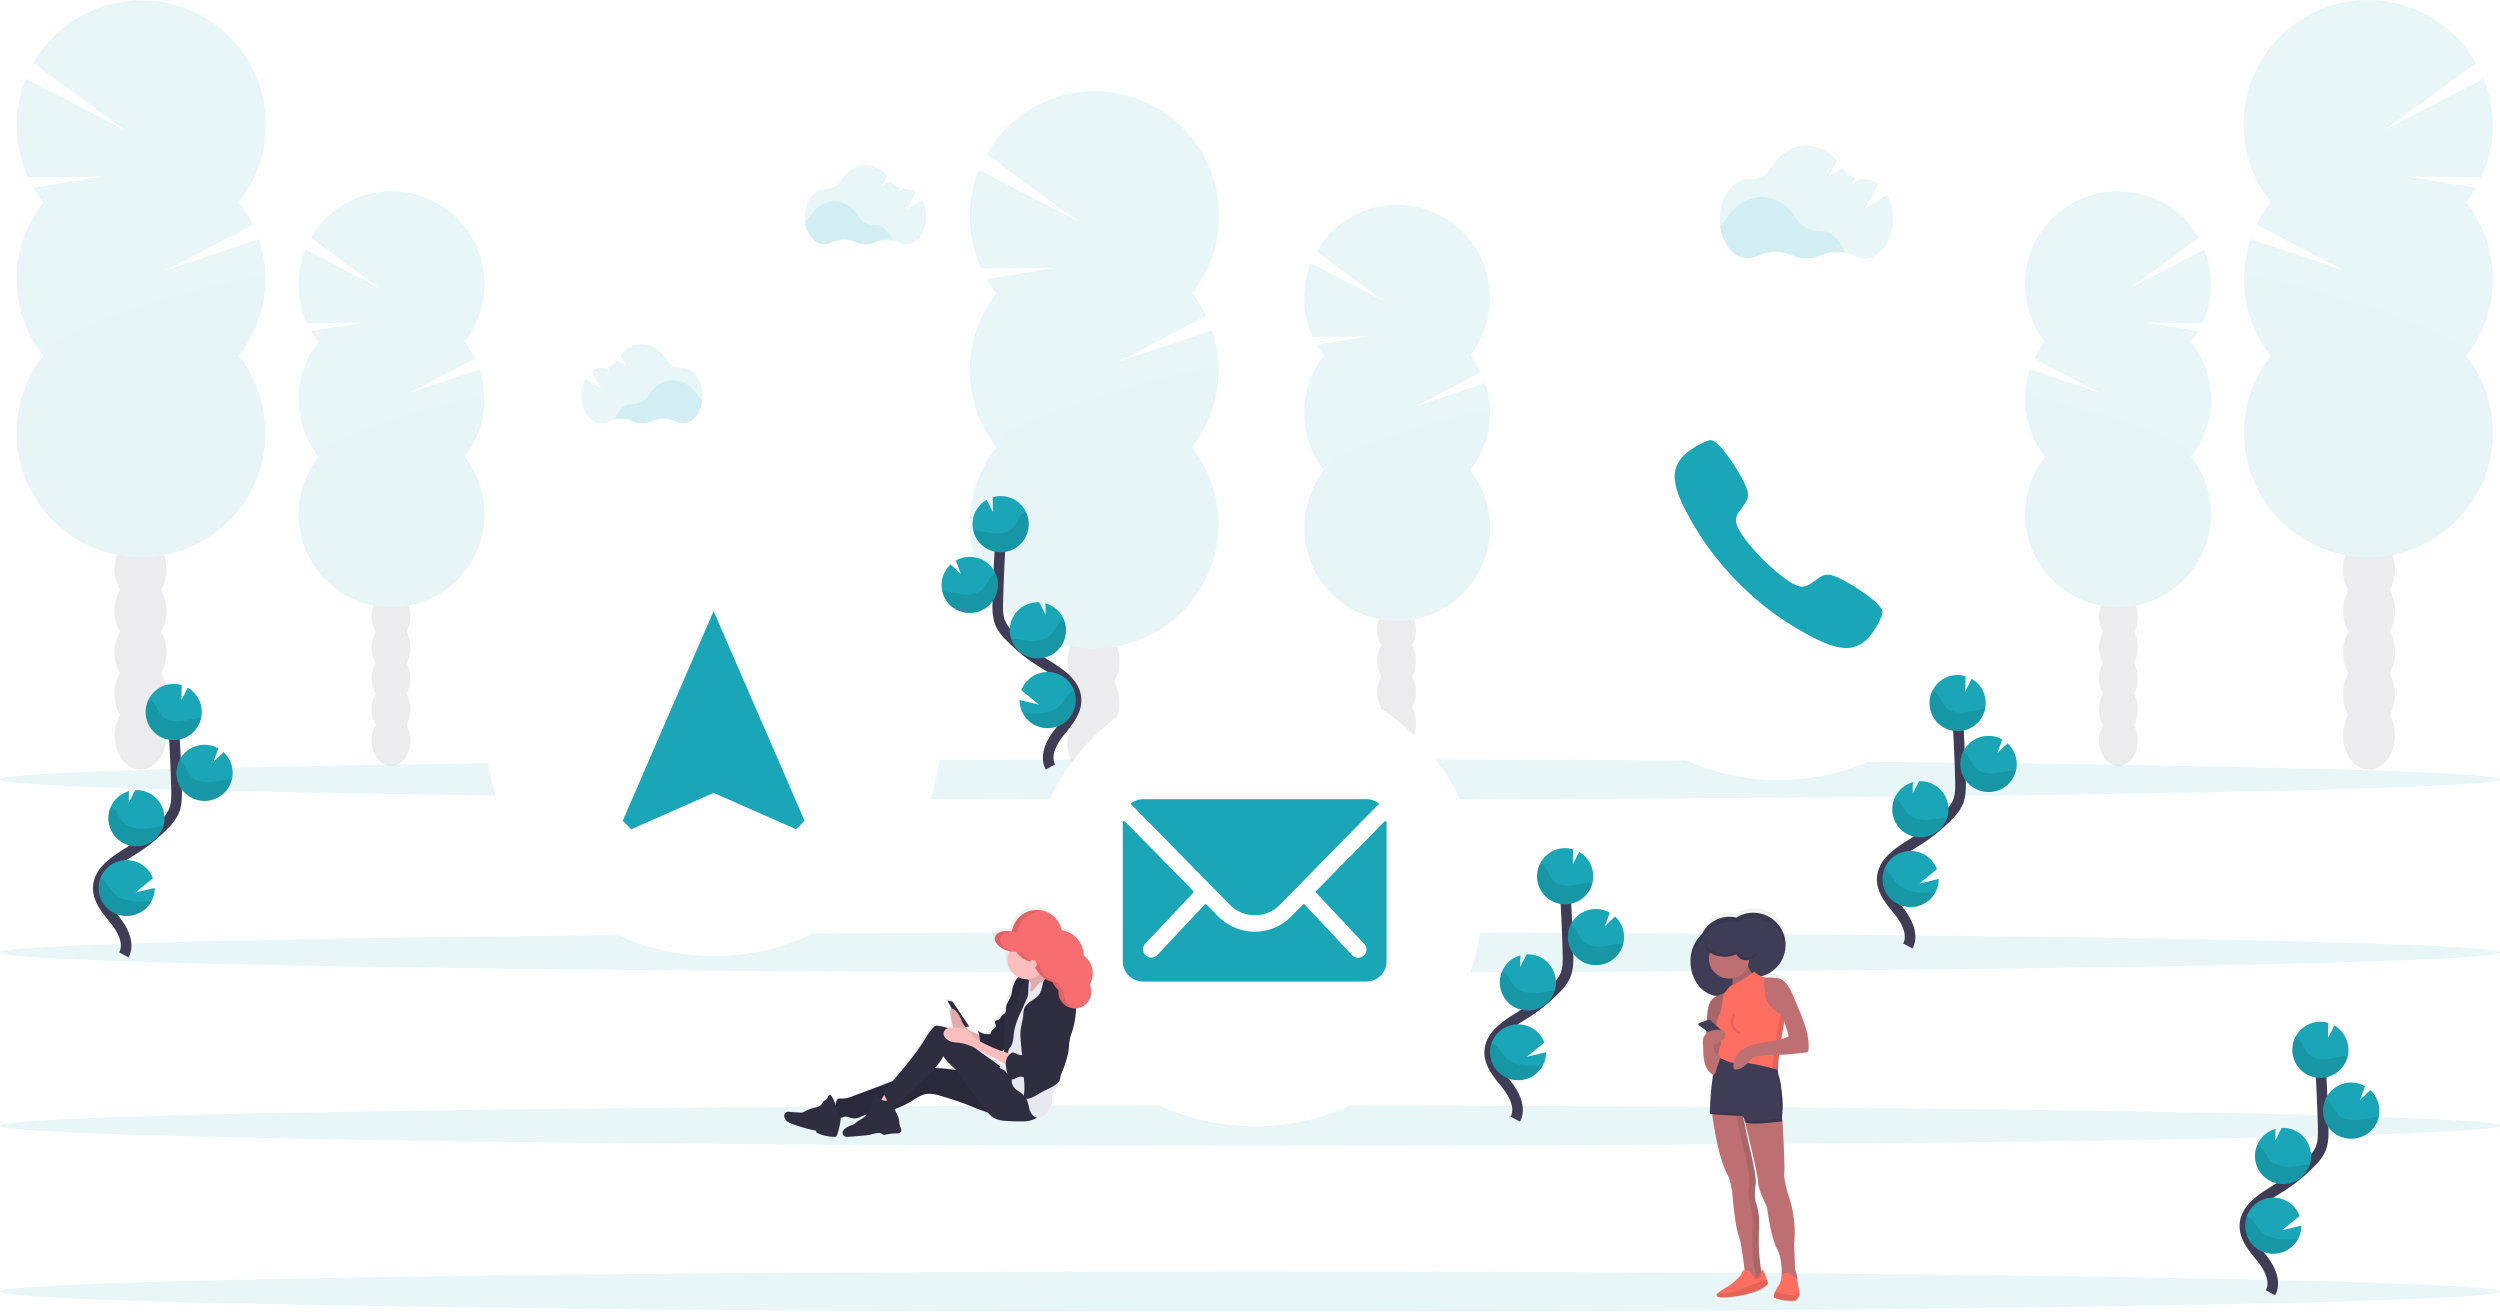 <svg xmlns="http://www.w3.org/2000/svg" xmlns:xlink="http://www.w3.org/1999/xlink" width="942.695" height="494.656" viewBox="0 0 942.695 494.656"><defs><style>.a,.d,.e,.h,.l{opacity:0.1;}.b{fill:#3f3d56;}.c,.e{fill:#1aa6b7;}.f,.h,.l{fill:none;}.f{stroke:#3f3d56;stroke-width:4px;}.f,.l{stroke-miterlimit:10;}.g{fill:#fff;}.i{fill:url(#g);}.j{fill:#be6f72;}.k{fill:#ff6f61;}.l{stroke:#000;}.m{fill:url(#h);}.n{fill:#2f2e41;}.o{fill:#fbbebe;}.p{fill:#e8e8f0;}.q{fill:#f86d70;}.r{filter:url(#e);}.s{filter:url(#c);}.t{filter:url(#a);}</style><filter id="a" x="575.686" y="113.195" width="189.956" height="189.956" filterUnits="userSpaceOnUse"><feOffset dy="3" input="SourceAlpha"/><feGaussianBlur stdDeviation="3" result="b"/><feFlood flood-opacity="0.161"/><feComposite operator="in" in2="b"/><feComposite in="SourceGraphic"/></filter><filter id="c" x="378.159" y="243.787" width="189.956" height="189.956" filterUnits="userSpaceOnUse"><feOffset dy="3" input="SourceAlpha"/><feGaussianBlur stdDeviation="3" result="d"/><feFlood flood-opacity="0.161"/><feComposite operator="in" in2="d"/><feComposite in="SourceGraphic"/></filter><filter id="e" x="174.112" y="179.579" width="189.956" height="189.956" filterUnits="userSpaceOnUse"><feOffset dy="3" input="SourceAlpha"/><feGaussianBlur stdDeviation="3" result="f"/><feFlood flood-opacity="0.161"/><feComposite operator="in" in2="f"/><feComposite in="SourceGraphic"/></filter><linearGradient id="g" x1="0.5" y1="1" x2="0.5" gradientUnits="objectBoundingBox"><stop offset="0" stop-color="gray" stop-opacity="0.251"/><stop offset="0.54" stop-color="gray" stop-opacity="0.122"/><stop offset="1" stop-color="gray" stop-opacity="0.102"/></linearGradient><linearGradient id="h" x1="0.5" y1="1" x2="0.5" y2="-0.001" xlink:href="#g"/></defs><g transform="translate(0 0.359)"><g class="a" transform="translate(365.681 34.046)"><ellipse class="b" cx="9.788" cy="12.816" rx="9.788" ry="12.816" transform="translate(36.891 264.556)"/><path class="b" d="M537.572,457.642a15.482,15.482,0,0,0,2.047-7.836c0-7.079-4.387-12.816-9.8-12.816S520,442.744,520,449.823a15.483,15.483,0,0,0,2.047,7.836,16.007,16.007,0,0,0,0,15.663,16.007,16.007,0,0,0,0,15.663A15.43,15.43,0,0,0,520,496.82c0,7.07,4.387,12.816,9.788,12.816s9.8-5.746,9.8-12.816a15.431,15.431,0,0,0-2.047-7.836,16.007,16.007,0,0,0,0-15.663,16.007,16.007,0,0,0,0-15.663Z" transform="translate(-483.143 -235.103)"/><ellipse class="b" cx="9.788" cy="12.816" rx="9.788" ry="12.816" transform="translate(36.891 186.241)"/><ellipse class="b" cx="9.788" cy="12.816" rx="9.788" ry="12.816" transform="translate(36.891 170.579)"/><path class="c" d="M487.188,278.468a45.657,45.657,0,0,1-3.647-5.367l25.718-4.223-27.816.206a46.98,46.98,0,0,1-.86-37.157L517.9,251.289l-34.4-25.3a46.9,46.9,0,1,1,77.411,52.468,46.911,46.911,0,0,1,5.35,8.55l-33.4,17.392,35.6-11.947a46.9,46.9,0,0,1-7.56,44.038,46.894,46.894,0,1,1-73.713,0,46.894,46.894,0,0,1,0-57.989Z" transform="translate(-477.149 -202.271)"/><path class="d" d="M570.938,324.458A46.679,46.679,0,0,1,560.9,353.452a46.894,46.894,0,1,1-73.713,0C480.9,345.47,570.938,319.194,570.938,324.458Z" transform="translate(-477.149 -219.266)"/></g><g class="a" transform="translate(491.75 76.908)"><ellipse class="b" cx="7.32" cy="9.573" rx="7.32" ry="9.573" transform="translate(27.567 197.533)"/><path class="b" d="M668.868,442.751a11.552,11.552,0,0,0,1.522-5.849c0-5.29-3.277-9.582-7.311-9.582s-7.32,4.3-7.32,9.582a11.467,11.467,0,0,0,1.531,5.849,11.956,11.956,0,0,0,0,11.706,11.956,11.956,0,0,0,0,11.706,11.467,11.467,0,0,0-1.531,5.849c0,5.29,3.277,9.582,7.32,9.582s7.311-4.3,7.311-9.582a11.552,11.552,0,0,0-1.522-5.849,12.041,12.041,0,0,0,0-11.706,12.042,12.042,0,0,0,0-11.706Z" transform="translate(-628.202 -276.612)"/><ellipse class="b" cx="7.32" cy="9.573" rx="7.32" ry="9.573" transform="translate(27.567 139.01)"/><ellipse class="b" cx="7.32" cy="9.573" rx="7.32" ry="9.573" transform="translate(27.567 127.304)"/><path class="c" d="M631.22,308.877a33.54,33.54,0,0,1-2.727-4.008l19.224-3.157-20.789.155a35.127,35.127,0,0,1-.671-27.773l27.894,14.476-25.726-18.923A35.05,35.05,0,1,1,686.3,308.869a35.442,35.442,0,0,1,4,6.391l-24.943,12.962,26.6-8.928a35.059,35.059,0,0,1-5.651,32.908,35.041,35.041,0,1,1-55.048,0,35.041,35.041,0,0,1,0-43.333Z" transform="translate(-623.72 -252.103)"/><path class="d" d="M693.806,343.216a34.9,34.9,0,0,1-7.5,21.667,35.041,35.041,0,1,1-55.048,0C626.544,358.922,693.806,339.285,693.806,343.216Z" transform="translate(-623.723 -264.776)"/></g><g class="a" transform="translate(845.966 -0.359)"><ellipse class="b" cx="9.788" cy="12.816" rx="9.788" ry="12.816" transform="translate(37.552 264.556)"/><path class="b" d="M1081.237,417.642a15.482,15.482,0,0,1-2.047-7.836c0-7.079,4.386-12.816,9.8-12.816s9.788,5.737,9.788,12.816a15.483,15.483,0,0,1-2.047,7.836,16.007,16.007,0,0,1,0,15.663,16.007,16.007,0,0,1,0,15.663,15.431,15.431,0,0,1,2.047,7.836c0,7.07-4.387,12.816-9.788,12.816s-9.8-5.746-9.8-12.816a15.43,15.43,0,0,1,2.047-7.836,16.007,16.007,0,0,1,0-15.663A16.007,16.007,0,0,1,1081.237,417.642Z" transform="translate(-1041.646 -195.103)"/><ellipse class="b" cx="9.788" cy="12.816" rx="9.788" ry="12.816" transform="translate(37.552 186.241)"/><ellipse class="b" cx="9.788" cy="12.816" rx="9.788" ry="12.816" transform="translate(37.552 170.579)"/><path class="c" d="M1119.523,238.468a45.65,45.65,0,0,0,3.647-5.367l-25.718-4.223,27.816.206a46.98,46.98,0,0,0,.86-37.157l-37.321,19.361,34.405-25.3a46.9,46.9,0,1,0-77.411,52.467,46.916,46.916,0,0,0-5.35,8.55l33.4,17.392-35.6-11.947a46.9,46.9,0,0,0,7.561,44.038,46.894,46.894,0,1,0,73.713,0,46.894,46.894,0,0,0,0-57.99Z" transform="translate(-1035.541 -162.271)"/><path class="d" d="M1035.81,284.458a46.678,46.678,0,0,0,10.038,28.995,46.894,46.894,0,1,0,73.712,0C1125.848,305.47,1035.81,279.194,1035.81,284.458Z" transform="translate(-1035.579 -179.266)"/></g><g class="a" transform="translate(763.58 71.747)"><ellipse class="b" cx="7.32" cy="9.573" rx="7.32" ry="9.573" transform="translate(27.914 197.533)"/><path class="b" d="M973.752,436.751a11.552,11.552,0,0,1-1.522-5.849c0-5.29,3.277-9.582,7.311-9.582s7.32,4.3,7.32,9.582a11.465,11.465,0,0,1-1.531,5.849,11.956,11.956,0,0,1,0,11.706,11.956,11.956,0,0,1,0,11.706,11.464,11.464,0,0,1,1.531,5.849c0,5.29-3.277,9.582-7.32,9.582s-7.311-4.3-7.311-9.582a11.552,11.552,0,0,1,1.522-5.849,12.042,12.042,0,0,1,0-11.706,12.042,12.042,0,0,1,0-11.706Z" transform="translate(-944.299 -270.612)"/><ellipse class="b" cx="7.32" cy="9.573" rx="7.32" ry="9.573" transform="translate(27.914 139.01)"/><ellipse class="b" cx="7.32" cy="9.573" rx="7.32" ry="9.573" transform="translate(27.914 127.304)"/><path class="c" d="M1002.376,302.877a33.545,33.545,0,0,0,2.727-4.008l-19.224-3.157,20.789.155a35.127,35.127,0,0,0,.671-27.773L979.446,282.57l25.726-18.923a35.05,35.05,0,1,0-57.878,39.222,35.438,35.438,0,0,0-4,6.391l24.944,12.962L941.686,313.3a35.059,35.059,0,0,0,5.651,32.908,35.041,35.041,0,1,0,55.048,0,35.041,35.041,0,0,0,0-43.333Z" transform="translate(-939.756 -246.103)"/><path class="d" d="M939.8,337.216a34.9,34.9,0,0,0,7.5,21.667,35.041,35.041,0,1,0,55.048,0C1007.059,352.922,939.8,333.285,939.8,337.216Z" transform="translate(-939.76 -258.776)"/></g><g class="a" transform="translate(6.287 -0.215)"><ellipse class="b" cx="9.788" cy="12.816" rx="9.788" ry="12.816" transform="translate(36.9 264.412)"/><path class="b" d="M119.739,417.642a15.482,15.482,0,0,0,2.047-7.836c0-7.079-4.387-12.816-9.788-12.816s-9.788,5.737-9.788,12.816a15.483,15.483,0,0,0,2.038,7.836,16.058,16.058,0,0,0,0,15.663,16.058,16.058,0,0,0,0,15.663,15.422,15.422,0,0,0-2.038,7.836c0,7.07,4.378,12.816,9.788,12.816s9.814-5.728,9.814-12.8a15.431,15.431,0,0,0-2.047-7.836,16.007,16.007,0,0,0,0-15.663,16.007,16.007,0,0,0,0-15.663Z" transform="translate(-65.31 -195.247)"/><ellipse class="b" cx="9.788" cy="12.816" rx="9.788" ry="12.816" transform="translate(36.9 186.097)"/><ellipse class="b" cx="9.788" cy="12.816" rx="9.788" ry="12.816" transform="translate(36.9 170.435)"/><path class="c" d="M69.365,238.492a46.726,46.726,0,0,1-3.647-5.367L91.444,228.9l-27.842.249a46.98,46.98,0,0,1-.86-37.157l37.329,19.361-34.4-25.3a46.894,46.894,0,1,1,77.411,52.467,46.911,46.911,0,0,1,5.35,8.55L115.02,264.416l35.609-11.947a46.954,46.954,0,0,1-7.569,44.038,46.894,46.894,0,1,1-73.713,0,46.894,46.894,0,0,1,0-57.989Z" transform="translate(-59.309 -162.439)"/><path class="d" d="M153.1,284.458a46.679,46.679,0,0,1-10.038,28.995,46.894,46.894,0,1,1-73.713,0C63.06,305.47,153.1,279.194,153.1,284.458Z" transform="translate(-59.309 -179.41)"/></g><g class="a" transform="translate(112.573 71.747)"><ellipse class="b" cx="7.32" cy="9.573" rx="7.32" ry="9.573" transform="translate(27.567 197.533)"/><path class="b" d="M228.038,436.751a11.551,11.551,0,0,0,1.522-5.849c0-5.29-3.268-9.582-7.311-9.582s-7.32,4.3-7.32,9.582a11.551,11.551,0,0,0,1.531,5.849,11.956,11.956,0,0,0,0,11.706,11.956,11.956,0,0,0,0,11.706,11.552,11.552,0,0,0-1.531,5.849c0,5.29,3.277,9.582,7.32,9.582s7.311-4.3,7.311-9.582a11.551,11.551,0,0,0-1.522-5.849,12.042,12.042,0,0,0,0-11.706,12.042,12.042,0,0,0,0-11.706Z" transform="translate(-187.363 -270.612)"/><ellipse class="b" cx="7.32" cy="9.573" rx="7.32" ry="9.573" transform="translate(27.567 139.011)"/><ellipse class="b" cx="7.32" cy="9.573" rx="7.32" ry="9.573" transform="translate(27.567 127.304)"/><path class="c" d="M190.38,302.877a34.579,34.579,0,0,1-2.727-4.008l19.224-3.157-20.789.155a35.127,35.127,0,0,1-.671-27.773l27.894,14.476-25.726-18.923a35.05,35.05,0,1,1,57.878,39.222,34.51,34.51,0,0,1,4,6.391l-24.944,12.962,26.6-8.928a35.059,35.059,0,0,1-5.651,32.908,35.041,35.041,0,1,1-55.048,0,35.041,35.041,0,0,1,0-43.333Z" transform="translate(-182.88 -246.103)"/><path class="d" d="M252.965,337.216a34.9,34.9,0,0,1-7.5,21.667,35.041,35.041,0,1,1-55.048,0C185.687,352.922,252.965,333.285,252.965,337.216Z" transform="translate(-182.883 -258.775)"/></g><ellipse class="e" cx="471.347" cy="7.621" rx="471.347" ry="7.621" transform="translate(0 416.482)"/><ellipse class="e" cx="471.347" cy="7.621" rx="471.347" ry="7.621" transform="translate(0 479.056)"/><ellipse class="e" cx="471.347" cy="7.621" rx="471.347" ry="7.621" transform="translate(0 285.889)"/><ellipse class="e" cx="471.347" cy="7.621" rx="471.347" ry="7.621" transform="translate(0 351.181)"/><path class="e" d="M853.121,269.593a15.74,15.74,0,0,0-9.117,1,13.461,13.461,0,0,1-10.958,0,15.379,15.379,0,0,0-12.9.249,7.947,7.947,0,0,1-3.707.929c-5.229,0-9.573-5.264-10.476-12.205a10.216,10.216,0,0,0,2.58-2.813c3.062-4.937,7.8-8.111,13.134-8.111s10.012,3.131,13.074,8.016a10.046,10.046,0,0,0,8.679,4.765h.138C847.771,261.378,851.375,264.716,853.121,269.593Z" transform="translate(-157.462 -174.711)"/><path class="e" d="M869.039,244.63l-8.446,5.35,5.161-9.324a8.344,8.344,0,0,0-5.109-1.815h-.137a9.763,9.763,0,0,1-1.72-.129l-2.907,1.815,1.23-2.236a10.141,10.141,0,0,1-5.015-3.8l-5.161,3.251,3.234-5.883a14.988,14.988,0,0,0-11.474-5.8c-5.333,0-10.072,3.165-13.143,8.1a9.814,9.814,0,0,1-8.679,4.679h-.284c-5.883,0-10.648,6.666-10.648,14.889s4.765,14.9,10.648,14.9a8.076,8.076,0,0,0,3.707-.929,15.362,15.362,0,0,1,12.9-.258,13.375,13.375,0,0,0,10.958,0,15.413,15.413,0,0,1,12.781.25,8,8,0,0,0,3.664.912c5.883,0,10.648-6.675,10.648-14.9a18.863,18.863,0,0,0-2.21-9.074Z" transform="translate(-157.459 -171.553)"/><path class="e" d="M437.894,265.205a11.044,11.044,0,0,0-6.391.7,9.393,9.393,0,0,1-7.664,0,10.734,10.734,0,0,0-9.023.181,5.694,5.694,0,0,1-2.58.645c-3.656,0-6.7-3.681-7.337-8.541a7.155,7.155,0,0,0,1.832-1.97c2.142-3.44,5.462-5.677,9.195-5.677s7.01,2.193,9.152,5.608a7.044,7.044,0,0,0,6.081,3.337h.095C434.144,259.468,436.664,261.808,437.894,265.205Z" transform="translate(-101.363 -174.977)"/><path class="e" d="M449.03,247.745l-5.909,3.75,3.587-6.528a5.806,5.806,0,0,0-3.569-1.273h-.1a6.444,6.444,0,0,1-1.221-.095l-2,1.273.86-1.565a7.139,7.139,0,0,1-3.509-2.658l-3.587,2.271,2.271-4.111a10.5,10.5,0,0,0-8.034-4.068c-3.733,0-7.053,2.219-9.195,5.677a6.881,6.881,0,0,1-6.081,3.277h-.2c-4.12,0-7.457,4.662-7.457,10.425s3.337,10.425,7.457,10.425a5.591,5.591,0,0,0,2.58-.654,10.752,10.752,0,0,1,9.014-.172,9.238,9.238,0,0,0,7.672.052,10.786,10.786,0,0,1,8.945.172,5.574,5.574,0,0,0,2.58.636c4.111,0,7.449-4.67,7.449-10.425a13.186,13.186,0,0,0-1.548-6.408Z" transform="translate(-101.36 -172.767)"/><path class="e" d="M321.59,343.615a11.027,11.027,0,0,1,6.382.7,9.41,9.41,0,0,0,7.672,0,10.769,10.769,0,0,1,9.023.172,5.565,5.565,0,0,0,2.58.654c3.656,0,6.7-3.69,7.328-8.55a7.01,7.01,0,0,1-1.823-1.97c-2.15-3.44-5.47-5.668-9.195-5.668s-7.01,2.185-9.16,5.608a7.045,7.045,0,0,1-6.072,3.337h-.095C325.332,337.912,322.8,340.243,321.59,343.615Z" transform="translate(-89.709 -185.945)"/><path class="e" d="M308.382,326.186l5.918,3.75-3.6-6.52a5.84,5.84,0,0,1,3.578-1.282h.095a7.329,7.329,0,0,0,1.23-.086l2,1.264-.86-1.557a7.131,7.131,0,0,0,3.5-2.658l3.587,2.271-2.236-4.12a10.493,10.493,0,0,1,8.034-4.06c3.724,0,7.053,2.219,9.195,5.677a6.881,6.881,0,0,0,6.072,3.277h.206c4.111,0,7.449,4.67,7.449,10.425s-3.337,10.425-7.449,10.425a5.582,5.582,0,0,1-2.58-.645,10.734,10.734,0,0,0-9.023-.181,9.341,9.341,0,0,1-3.853.86,9.461,9.461,0,0,1-3.819-.809,10.769,10.769,0,0,0-8.937.172,5.574,5.574,0,0,1-2.58.637c-4.12,0-7.457-4.662-7.457-10.425a13.28,13.28,0,0,1,1.522-6.417Z" transform="translate(-87.649 -183.74)"/><path class="f" d="M714.74,638c2.245-4.163-.3-9.255-3.225-12.962s-6.5-7.569-6.425-12.291c.112-6.786,7.32-10.8,13.074-14.4a63.91,63.91,0,0,0,11.741-9.461,17.313,17.313,0,0,0,3.6-4.834c1.2-2.649,1.161-5.677,1.084-8.6q-.37-14.527-1.436-29.038" transform="translate(-143.352 -216.362)"/><path class="c" d="M747.008,544.208a10.588,10.588,0,0,0-5.29-8.679l-2.374,4.688.077-5.677a10.588,10.588,0,1,0,7.586,9.668Z" transform="translate(-146.255 -214.641)"/><path class="c" d="M725.237,626.675a10.588,10.588,0,0,1-19.989-4.3,10.321,10.321,0,0,1,.688-4.3,10.6,10.6,0,0,1,19.783.112L719.1,623.57l7.277-1.72A10.528,10.528,0,0,1,725.237,626.675Z" transform="translate(-143.372 -225.444)"/><path class="c" d="M720.607,601.827a10.588,10.588,0,0,1-3.354-20.772l-.06,4.361,2.4-4.748h0a10.591,10.591,0,1,1,.989,21.159Z" transform="translate(-143.972 -221.152)"/><path class="c" d="M750.489,581.938a10.588,10.588,0,1,1,4.679-19.783l-1.866,5.161,3.81-3.767a10.588,10.588,0,0,1-6.657,18.381Z" transform="translate(-148.145 -218.372)"/><path class="d" d="M745.578,547.973c-2.443.267-4.817,1.024-7.277,1.178s-5.161-.439-6.692-2.34a33.943,33.943,0,0,1-1.961-3.44,7.535,7.535,0,0,0-2.666-2.512,10.588,10.588,0,1,0,19.783,7.036C746.377,547.9,745.973,547.93,745.578,547.973Z" transform="translate(-146.252 -215.586)"/><path class="d" d="M750.5,582.924a10.588,10.588,0,0,1-10.072-15.1,7.835,7.835,0,0,1,2.125,2.133,35.888,35.888,0,0,0,2.1,3.5c1.651,1.935,4.473,2.58,7.027,2.451s5.023-.86,7.569-1.075c.353,0,.705-.052,1.067-.06a10.588,10.588,0,0,1-9.814,8.154Z" transform="translate(-148.153 -219.357)"/><path class="d" d="M720.608,602.846a10.588,10.588,0,0,1-10.158-14.906,8.6,8.6,0,0,1,2.245,2.15,35.46,35.46,0,0,0,2.3,3.57c1.78,1.987,4.791,2.692,7.492,2.58s5.161-.7,7.741-.86A10.605,10.605,0,0,1,720.608,602.846Z" transform="translate(-143.973 -222.171)"/><path class="d" d="M725.237,627.771a10.588,10.588,0,0,1-19.989-4.3,10.321,10.321,0,0,1,.688-4.3,10.568,10.568,0,0,1,2.322,2.073c1.006,1.221,1.669,2.58,2.838,3.759,2.159,2.124,5.66,3,8.765,3.079a44.472,44.472,0,0,0,5.376-.31Z" transform="translate(-143.372 -226.54)"/><path class="f" d="M104.74,566c2.245-4.163-.3-9.255-3.225-12.962s-6.5-7.586-6.425-12.291c.112-6.786,7.32-10.8,13.074-14.4a63.909,63.909,0,0,0,11.741-9.461,17.315,17.315,0,0,0,3.6-4.834c1.2-2.649,1.161-5.677,1.084-8.6q-.378-14.527-1.436-29.038" transform="translate(-58.027 -206.291)"/><path class="c" d="M137.008,472.208a10.588,10.588,0,0,0-5.29-8.679l-2.374,4.688.077-5.677a10.588,10.588,0,1,0,7.586,9.668Z" transform="translate(-60.93 -204.57)"/><path class="c" d="M115.237,554.675a10.588,10.588,0,0,1-19.989-4.3,10.321,10.321,0,0,1,.688-4.3,10.6,10.6,0,0,1,19.783.112L109.1,551.57l7.277-1.72a10.528,10.528,0,0,1-1.144,4.825Z" transform="translate(-58.047 -215.372)"/><path class="c" d="M110.607,529.827a10.588,10.588,0,0,1-3.354-20.772l-.06,4.361,2.4-4.748h0a10.591,10.591,0,0,1,.989,21.159Z" transform="translate(-58.647 -211.081)"/><path class="c" d="M140.489,509.939a10.588,10.588,0,1,1,4.679-19.783l-1.866,5.161,3.81-3.767a10.588,10.588,0,0,1-6.657,18.381Z" transform="translate(-62.82 -208.301)"/><path class="d" d="M135.578,475.973c-2.443.267-4.817,1.024-7.277,1.178s-5.161-.439-6.692-2.34a33.955,33.955,0,0,1-1.961-3.44,7.535,7.535,0,0,0-2.666-2.512,10.588,10.588,0,1,0,19.783,7.036C136.377,475.9,135.973,475.93,135.578,475.973Z" transform="translate(-60.928 -205.515)"/><path class="d" d="M140.5,510.924a10.588,10.588,0,0,1-10.072-15.1,7.836,7.836,0,0,1,2.124,2.133,35.882,35.882,0,0,0,2.1,3.5c1.651,1.935,4.473,2.58,7.027,2.451s5.023-.86,7.569-1.075c.353,0,.705-.052,1.067-.06A10.588,10.588,0,0,1,140.5,510.924Z" transform="translate(-62.828 -209.286)"/><path class="d" d="M110.608,530.846a10.588,10.588,0,0,1-10.158-14.906,8.6,8.6,0,0,1,2.245,2.15,35.468,35.468,0,0,0,2.3,3.57c1.78,1.987,4.791,2.692,7.492,2.58s5.161-.7,7.741-.86A10.605,10.605,0,0,1,110.608,530.846Z" transform="translate(-58.647 -212.1)"/><path class="d" d="M115.237,555.771a10.588,10.588,0,0,1-19.989-4.3,10.322,10.322,0,0,1,.688-4.3,10.572,10.572,0,0,1,2.322,2.073c1.006,1.221,1.669,2.58,2.838,3.759,2.159,2.125,5.66,3,8.765,3.079a44.485,44.485,0,0,0,5.376-.31Z" transform="translate(-58.047 -216.469)"/><path class="f" d="M509.287,483.629c-2.245-4.154.3-9.246,3.234-12.953s6.494-7.569,6.417-12.291c-.1-6.795-7.311-10.8-13.074-14.4a63.65,63.65,0,0,1-11.732-9.461,17.013,17.013,0,0,1-3.613-4.825c-1.187-2.658-1.153-5.677-1.084-8.6q.387-14.527,1.436-29.038" transform="translate(-113.183 -194.772)"/><path class="c" d="M478.388,389.848a10.579,10.579,0,0,1,5.281-8.679l2.374,4.688-.069-5.677a10.855,10.855,0,0,1,3.483-.421,10.588,10.588,0,1,1-11.07,10.089Z" transform="translate(-111.64 -193.05)"/><path class="c" d="M500.15,472.3a10.588,10.588,0,1,0-.507-8.524l6.614,5.384-7.277-1.72A10.528,10.528,0,0,0,500.15,472.3Z" transform="translate(-114.522 -203.838)"/><path class="c" d="M504.779,447.467a10.588,10.588,0,0,0,3.363-20.772l.052,4.361-2.4-4.748h0a10.588,10.588,0,0,0-11.1,10.055,10.46,10.46,0,0,0,.456,3.613,10.58,10.58,0,0,0,9.625,7.492Z" transform="translate(-113.922 -199.561)"/><path class="c" d="M474.894,427.558a10.588,10.588,0,1,0-4.688-19.783l1.875,5.161-3.853-3.69a10.5,10.5,0,0,0-3.44,7.311,10.243,10.243,0,0,0,.267,2.916,10.58,10.58,0,0,0,9.84,8.085Z" transform="translate(-109.738 -196.777)"/><path class="d" d="M479.857,393.613c2.443.267,4.817,1.024,7.268,1.178s5.161-.439,6.7-2.34a33.887,33.887,0,0,0,1.952-3.44,7.56,7.56,0,0,1,2.675-2.512,10.588,10.588,0,1,1-19.783,7.027C479.057,393.536,479.453,393.57,479.857,393.613Z" transform="translate(-111.681 -193.994)"/><path class="d" d="M474.944,428.544a10.6,10.6,0,0,0,10.072-15.1,7.87,7.87,0,0,0-2.133,2.133,35.89,35.89,0,0,1-2.1,3.5c-1.643,1.935-4.464,2.58-7.019,2.451s-5.023-.86-7.569-1.075c-.353,0-.714-.052-1.067-.06a10.579,10.579,0,0,0,9.814,8.154Z" transform="translate(-109.787 -197.763)"/><path class="d" d="M504.856,448.486a10.58,10.58,0,0,0,10.158-14.906,8.455,8.455,0,0,0-2.236,2.15,35.456,35.456,0,0,1-2.3,3.569c-1.789,1.987-4.791,2.692-7.5,2.58s-5.161-.7-7.741-.86a10.579,10.579,0,0,0,9.616,7.466Z" transform="translate(-113.999 -200.58)"/><path class="d" d="M500.34,473.411a10.588,10.588,0,0,0,19.31-8.6,10.166,10.166,0,0,0-2.322,2.073c-1.006,1.221-1.72,2.58-2.838,3.759-2.168,2.125-5.66,3-8.773,3.079a46.405,46.405,0,0,1-5.376-.31Z" transform="translate(-114.712 -204.948)"/><g class="t" transform="matrix(1, 0, 0, 1, 0, -0.36)"><circle class="g" cx="85.978" cy="85.978" r="85.978" transform="translate(584.69 119.19)"/></g><path class="c" d="M862.265,416.611c-2.993-2.993-10.192-7.509-13.762-9.195-4.12-1.978-5.634-1.944-8.55.163-2.426,1.72-4,3.38-6.786,2.77s-8.309-4.774-13.65-10.1-9.487-10.812-10.081-13.642,1.041-4.369,2.778-6.795c2.1-2.916,2.159-4.43.163-8.55-1.72-3.57-6.184-10.752-9.2-13.762s-3.673-2.348-5.324-1.72a30.792,30.792,0,0,0-4.877,2.58c-2.993,2-4.67,3.673-5.849,6.184s-2.512,7.173,4.344,19.379a108.111,108.111,0,0,0,19.009,25.348h0a108.273,108.273,0,0,0,25.434,19.043c12.2,6.881,16.867,5.513,19.379,4.344s4.18-2.83,6.176-5.849a30.389,30.389,0,0,0,2.58-4.877C864.613,420.284,865.284,419.613,862.265,416.611Z" transform="translate(-154.693 -189.623)"/><path class="h" d="M817.735,300.86A86.012,86.012,0,1,0,903.7,386.844,86.012,86.012,0,0,0,817.735,300.86Zm0,160.516a74.547,74.547,0,1,1,74.547-74.547,74.547,74.547,0,0,1-74.547,74.547Z" transform="translate(-147.072 -182.015)"/><g class="s" transform="matrix(1, 0, 0, 1, 0, -0.36)"><circle class="g" cx="85.978" cy="85.978" r="85.978" transform="translate(387.16 249.79)"/></g><path class="c" d="M642.888,522.41,617.144,548.6a.464.464,0,0,0,0,.671l18.063,19.207a3.108,3.108,0,1,1-4.4,4.4l-17.968-19.138a.49.49,0,0,0-.688,0l-4.378,4.421a19.241,19.241,0,0,1-13.762,5.789,19.663,19.663,0,0,1-14-5.952l-4.206-4.3a.49.49,0,0,0-.688,0l-17.925,19.095a3.108,3.108,0,1,1-4.4-4.4l17.994-19.164a.516.516,0,0,0,0-.671l-25.743-26.191a.473.473,0,0,0-.809.335V575.11a7.672,7.672,0,0,0,7.646,7.647h84.18a7.672,7.672,0,0,0,7.646-7.647V522.746a.473.473,0,0,0-.826-.336Z" transform="translate(-120.853 -212.98)"/><path class="c" d="M594.466,556.384a13.022,13.022,0,0,0,9.393-3.871l37.493-38.164a7.483,7.483,0,0,0-4.731-1.72h-84.24a7.431,7.431,0,0,0-4.731,1.72l37.5,38.164A12.971,12.971,0,0,0,594.466,556.384Z" transform="translate(-121.33 -211.637)"/><path class="h" d="M586.825,452.69a86.012,86.012,0,1,0,85.969,85.984A86.012,86.012,0,0,0,586.825,452.69Zm0,160.516a74.547,74.547,0,1,1,74.547-74.547,74.547,74.547,0,0,1-74.547,74.547Z" transform="translate(-114.773 -203.253)"/><g class="r" transform="matrix(1, 0, 0, 1, 0, -0.36)"><circle class="g" cx="85.978" cy="85.978" r="85.978" transform="translate(183.11 185.58)"/></g><path class="c" d="M359.276,430.16,325,509.24l3.2,3.2,31.085-13.71,31.085,13.71,3.2-3.2Z" transform="translate(-90.186 -200.102)"/><path class="h" d="M350.855,378a85.962,85.962,0,1,0,.014,0Zm0,160.516a61.333,61.333,0,1,1,.009.034Z" transform="translate(-81.766 -192.806)"/><path class="i" d="M834.253,597.807q-1.17-2.856-2.4-5.694a16.9,16.9,0,0,0-2.933-5.066,5.367,5.367,0,0,0-1.72-1.29,7.335,7.335,0,0,0-2.245-.447,17.915,17.915,0,0,0-3.527-.094c-.456-.138-.972-.318-1.479-.525a12.283,12.283,0,0,0,9.152-11.4c0-.172,0-.353,0-.525A12.257,12.257,0,0,0,816.9,560.46a12.041,12.041,0,0,0-6.408,1.832,11.5,11.5,0,0,0-12.9,6.219A14.218,14.218,0,0,0,793.2,579.09c0,.181,0,.37,0,.542.224,6.683,4.542,12.042,9.995,12.584a5.728,5.728,0,0,0-1.583,1.058c-1.669,1.608-1.944,4.163-2.125,6.485l-.129,1.72-2.89,1.032a.533.533,0,0,0-.129.938l2.761,1.97v.49a2.153,2.153,0,0,0,.052.559,3.949,3.949,0,0,0-1.066,1.523,7.034,7.034,0,0,0-.25,2.787l.1,2.4a18.845,18.845,0,0,0,.731,5.341c.361,1.067,1.927,3.638,3.053,3.656-1.041,4.731-1.316,14.708-1.316,14.708-.129.129.232.249.86.353.619,4.748,2.641,18.063,6.227,23.92a50.431,50.431,0,0,1,1.35,5.814s1.024,12.652,2.374,16.411c1.153,3.2,2.064,11.1,2.314,13.383a1.316,1.316,0,0,0-.955.981c-.679,2.047-5.083,5.161-5.083,5.161a21.294,21.294,0,0,0-3.8,2.434c-1.385,1.247-1.333,2.374,4.817,1.669,11.87-1.368,13.9-5.161,13.9-5.161s-.189-.636-.473-1.462a15.876,15.876,0,0,0-1.557-3.673c-.172-.163-.344.112-.551.542a73.655,73.655,0,0,1-.809-16.609s.336-5.814-1.359-9.917a18.775,18.775,0,0,1,0-6.494c.679-2.735-2.709-16.076-2.709-16.076l-1.944-9.823a2.821,2.821,0,0,1,.542,1.144l.052.2.052.284a.533.533,0,0,0,.138.267c1.325,5.5,4.954,20.755,4.954,22.991,0,2.735,3.389,9.573,3.389,9.573s1.35,11.285,3.724,15.723c1.806,3.38,1.849,8.335,1.763,10.519h0s-.4,2.813-1.084,3.492a8.309,8.309,0,0,0-1.282,2.228l-.077.163s-1.015,2.056-.335,2.4a16.661,16.661,0,0,0,8.137,1.024s1.359-1.72,1.359-2.391a10.783,10.783,0,0,0-.155-1.221c-.249-1.617-.714-4.163-.723-4.189.284-1.1-.86-4.163-.86-4.163l-.344-9.573a44.193,44.193,0,0,0-2.374-19.155s-1.72-6.15-1.35-7.862-.679-19.834-.679-19.834l-.1-.258a19.583,19.583,0,0,1,.1-3.845c.335-4.1-1.015-12.652-1.359-12.988a11.265,11.265,0,0,1-.482-2.83c.077-.714.31-2.8.628-5.4a97.118,97.118,0,0,0,9.995-.86,1.247,1.247,0,0,0,.86-.344,1.2,1.2,0,0,0,.2-.7C838.089,607.578,836.206,602.572,834.253,597.807Zm-6.821,10.846c.353-2.451.731-4.825,1.109-6.589l.052.155a47.842,47.842,0,0,1,1.634,5.419A18.433,18.433,0,0,1,827.432,608.653Z" transform="translate(-155.676 -218.327)"/><path class="j" d="M802.37,648.571s2.03,18.26,6.425,25.356a49.208,49.208,0,0,1,1.35,5.746s1.015,12.506,2.365,16.222,2.365,13.865,2.365,13.865,4.731,5.4,6.425,1.015a71.236,71.236,0,0,1-1.015-17.581s.336-5.746-1.35-9.805a18.338,18.338,0,0,1,0-6.417c.671-2.709-2.709-15.886-2.709-15.886l-2.7-13.186Z" transform="translate(-156.96 -230.558)"/><path class="k" d="M823.976,724.1s-2.03,3.716-13.857,5.066c-6.141.7-6.184-.413-4.8-1.651A21.412,21.412,0,0,1,809.1,725.1s4.4-3.036,5.066-5.066,3.045-.335,3.045-.335c3.38,5.066,4.06-1.359,4.731-.679a15.258,15.258,0,0,1,1.557,3.621C823.787,723.46,823.976,724.1,823.976,724.1Z" transform="translate(-157.269 -240.499)"/><path class="d" d="M823.976,724.694s-2.03,3.716-13.857,5.066c-6.141.7-6.184-.413-4.8-1.651.963.611,2.907.86,6.821-.714,5.634-2.305,9.719-3.638,11.362-4.154C823.787,724.057,823.976,724.694,823.976,724.694Z" transform="translate(-157.269 -241.097)"/><path class="d" d="M821.72,693.194s.335-5.746-1.35-9.805a18.336,18.336,0,0,1,0-6.417c.671-2.709-2.709-15.886-2.709-15.886l-2.7-13.186-2.34.138,2.675,13.048s3.38,13.177,2.709,15.886a18.336,18.336,0,0,0,0,6.417c1.72,4.06,1.35,9.805,1.35,9.805a71.23,71.23,0,0,0,1.015,17.581,2.96,2.96,0,0,1-.981,1.393c1.256.568,2.58.542,3.346-1.393A71.24,71.24,0,0,1,821.72,693.194Z" transform="translate(-158.393 -230.558)"/><path class="b" d="M816.792,562.42a12.043,12.043,0,0,0-6.382,1.815,11.483,11.483,0,0,0-12.9,6.15,14,14,0,0,0-4.378,10.459c0,7.191,4.843,13.014,10.812,13.014,4.3,0,8.068-3.062,9.8-7.492a11.871,11.871,0,0,0,3.045.4,12.171,12.171,0,0,0,0-24.342Z" transform="translate(-155.667 -218.602)"/><path class="j" d="M830.033,650.65l1.015,2.7s1.015,17.916.671,19.611,1.359,7.741,1.359,7.741a43.273,43.273,0,0,1,2.365,18.923l.335,9.461s1.35,3.716.68,4.4-5.771-.6-5.771-.6.679-7.1-1.72-11.491-3.716-15.551-3.716-15.551-3.38-6.761-3.38-9.461-5.41-24.677-5.41-24.677Z" transform="translate(-158.93 -230.943)"/><path class="b" d="M801.576,646.8s.344-12.171,1.72-15.886a25.225,25.225,0,0,0,1.505-5.393s20.462,3.7,22.157,2.348c0,0,.335,4.731.679,5.066s1.72,8.79,1.35,12.85,0,4.051,0,4.051-13.865,2.03-14.2,0-1.35-2.021-1.35-2.021S800.9,647.436,801.576,646.8Z" transform="translate(-156.845 -227.428)"/><g class="a" transform="translate(644.731 400.44)"><path d="M812.736,650.147s-8.55-.232-11.13-.7v.7c-.671.671,11.835,1.015,11.835,1.015a.861.861,0,0,1,.464.189C813.45,650.147,812.736,650.147,812.736,650.147Z" transform="translate(-801.58 -631.215)"/><path d="M829.743,633.316c-.344-.335-.68-5.066-.68-5.066a1.455,1.455,0,0,1-.576.206,17.094,17.094,0,0,0,.576,3.845c.224.224,1.72,8.79,1.35,12.85s0,4.051,0,4.051-10.967,1.608-13.624.533a4.072,4.072,0,0,0,.1.482c.335,2.03,14.2,0,14.2,0s-.344,0,0-4.051S830.079,633.66,829.743,633.316Z" transform="translate(-803.707 -628.25)"/><path d="M812.736,650.147s-8.55-.232-11.13-.7v.7c-.671.671,11.835,1.015,11.835,1.015a.861.861,0,0,1,.464.189C813.45,650.147,812.736,650.147,812.736,650.147Z" transform="translate(-801.58 -631.215)"/><path d="M829.743,633.316c-.344-.335-.68-5.066-.68-5.066a1.455,1.455,0,0,1-.576.206,17.094,17.094,0,0,0,.576,3.845c.224.224,1.72,8.79,1.35,12.85s0,4.051,0,4.051-10.967,1.608-13.624.533a4.072,4.072,0,0,0,.1.482c.335,2.03,14.2,0,14.2,0s-.344,0,0-4.051S830.079,633.66,829.743,633.316Z" transform="translate(-803.707 -628.25)"/></g><path class="j" d="M817.717,586.615a4.482,4.482,0,0,0,1.29,1.669,2.892,2.892,0,0,0,1.213.525c-.757.439-1.583.766-2.339,1.2a41.6,41.6,0,0,0-3.44,2.58,7,7,0,0,1-3.948,1.531,4.834,4.834,0,0,0,.55-4.808,4.491,4.491,0,0,1-.6-1.669,3,3,0,0,1,1.66-2.236c.645-.439,1.307-.86,1.978-1.282.525-.327,1.316-1.015,1.978-.989s.74.611.86,1.213A9.534,9.534,0,0,0,817.717,586.615Z" transform="translate(-158.088 -221.5)"/><path class="d" d="M817.717,586.615a4.482,4.482,0,0,0,1.29,1.669,2.892,2.892,0,0,0,1.213.525c-.757.439-1.583.766-2.339,1.2a41.6,41.6,0,0,0-3.44,2.58,7,7,0,0,1-3.948,1.531,4.834,4.834,0,0,0,.55-4.808,4.491,4.491,0,0,1-.6-1.669,3,3,0,0,1,1.66-2.236c.645-.439,1.307-.86,1.978-1.282.525-.327,1.316-1.015,1.978-.989s.74.611.86,1.213A9.534,9.534,0,0,0,817.717,586.615Z" transform="translate(-158.088 -221.5)"/><circle class="j" cx="7.776" cy="7.776" r="7.776" transform="translate(659.774 369.51)"/><path class="k" d="M839.3,728.332c0,.68-1.35,2.365-1.35,2.365a16.738,16.738,0,0,1-8.111-1.015c-.679-.335.336-2.365.336-2.365l.077-.163a8.207,8.207,0,0,1,1.282-2.2c.671-.671,1.075-3.44,1.075-3.44,2.1-3.44,5.823,1.488,5.823,1.488s.473,2.58.723,4.146A11.79,11.79,0,0,1,839.3,728.332Z" transform="translate(-160.769 -240.684)"/><path class="d" d="M839.3,729.444c0,.68-1.35,2.365-1.35,2.365a16.738,16.738,0,0,1-8.111-1.015c-.679-.335.336-2.365.336-2.365l.077-.163a16.343,16.343,0,0,0,7.363,1.514l1.54-1.54C839.243,728.816,839.3,729.272,839.3,729.444Z" transform="translate(-160.769 -241.796)"/><circle class="j" cx="7.603" cy="7.603" r="7.603" transform="translate(644.396 353.452)"/><path class="j" d="M802.5,599.809c-1.669,1.591-1.944,4.111-2.116,6.408l-.258,3.363a16.97,16.97,0,0,0-.06,2.727c0,.559.138,1.127.189,1.72s.069,1.342.077,2.021v4.972a5.866,5.866,0,0,0,.551,2.985,2.03,2.03,0,0,0,2.58.929,2.942,2.942,0,0,0,1.067-1.651,25.676,25.676,0,0,0,1.72-6.3c.069-.748.077-1.5.146-2.245s.2-1.531.31-2.288c.482-3.165.7-6.365.912-9.556.06-.946.912-4.67-.327-5.083-.6-.2-1.849.421-2.426.628a6.829,6.829,0,0,0-2.365,1.368Z" transform="translate(-156.633 -223.547)"/><path class="d" d="M802.5,599.809c-1.669,1.591-1.944,4.111-2.116,6.408l-.258,3.363a16.97,16.97,0,0,0-.06,2.727c0,.559.138,1.127.189,1.72s.069,1.342.077,2.021v4.972a5.866,5.866,0,0,0,.551,2.985,2.03,2.03,0,0,0,2.58.929,2.942,2.942,0,0,0,1.067-1.651,25.676,25.676,0,0,0,1.72-6.3c.069-.748.077-1.5.146-2.245s.2-1.531.31-2.288c.482-3.165.7-6.365.912-9.556.06-.946.912-4.67-.327-5.083-.6-.2-1.849.421-2.426.628a6.829,6.829,0,0,0-2.365,1.368Z" transform="translate(-156.633 -223.547)"/><path class="k" d="M818.886,588.16s-5.746,4.4-9.126,5.41c0,0-2,2.288-2.348,2.838s-1.032,6.623-1.72,7.982-2.365,4.4,0,7.432c0,0,.671,3.045.335,4.06s-1.565,4.731-.447,4.9,4.507,2.529,7.543,1.858,14.373,2.58,14.373,2.58,1.875-17.417,3.234-20.5l-3.045-1.015s-8.446-5.066-3.38-12.842C824.3,590.869,819.548,589.854,818.886,588.16Z" transform="translate(-157.253 -222.202)"/><path class="b" d="M796.8,611.474l6.984,4.946a.516.516,0,0,0,.611,0L806.292,615a.533.533,0,0,0,0-.808l-5.376-4.774a.516.516,0,0,0-.525-.1l-3.449,1.239a.525.525,0,0,0-.138.92Z" transform="translate(-156.151 -225.157)"/><path class="j" d="M799.427,626.986a18.72,18.72,0,0,1-.731-5.273l-.1-2.383a6.88,6.88,0,0,1,.249-2.752,4.5,4.5,0,0,1,2.9-2.537,10.01,10.01,0,0,1,3.948-.284,1.015,1.015,0,0,1,.508.138.946.946,0,0,1,.275.465,3.114,3.114,0,0,1,.155,2.486,2.58,2.58,0,0,1-.791.817c-.938.671-2.03,1.118-2.916,1.849a1.058,1.058,0,0,0-.4.5,1.162,1.162,0,0,0,0,.542,8.661,8.661,0,0,0,.447,1.385,1.367,1.367,0,0,0,.387.585c.163.138.378.189.55.318.37.3,1.144.7,1.1,1.17-.129,1.72-1.161,3.647-1.565,5.35C802.67,632.688,799.926,628.439,799.427,626.986Z" transform="translate(-156.425 -225.771)"/><g class="a" transform="translate(653.676 382.016)"><path d="M812.169,628.237h-.189a5.792,5.792,0,0,0,2.211,0h.215a7.741,7.741,0,0,0-2.236,0Z" transform="translate(-811.98 -609.813)"/><path d="M832.29,606.83c-1.213,2.727-3,17.495-3.32,20.428,1.187.31,1.97.533,1.97.533s1.858-17.375,3.217-20.454Z" transform="translate(-814.357 -606.83)"/></g><path class="j" d="M826.11,600.1a2.581,2.581,0,0,0,1.11,1.677,14.882,14.882,0,0,1,1.97,2,14.131,14.131,0,0,1,1.953,3.914,47.949,47.949,0,0,1,1.626,5.35c-4.3,2-9.186,1.9-13.762,3.217a10.984,10.984,0,0,0-5.161,3.053,7.113,7.113,0,0,0-1.9,5.6.731.731,0,0,0,.1.335.722.722,0,0,0,.6.241,5.16,5.16,0,0,0,3.157-1.084,15.021,15.021,0,0,0,2.417-2.374,3.888,3.888,0,0,1,1.72-1.273,28.152,28.152,0,0,1,7.741-.757,97.551,97.551,0,0,0,11.534-.912.929.929,0,0,0,1.032-1.032c.378-5.075-1.505-10.029-3.44-14.734q-1.161-2.83-2.391-5.634a16.688,16.688,0,0,0-2.924-5.006,5.16,5.16,0,0,0-1.72-1.273,7.276,7.276,0,0,0-2.3-.43,16.348,16.348,0,0,0-3.776-.069,8.047,8.047,0,0,0-.361,1.952,16.915,16.915,0,0,0,2.082,6.6C825.543,599.775,825.912,599.792,826.11,600.1Z" transform="translate(-158.294 -222.575)"/><path class="l" d="M812.27,606.67a6.3,6.3,0,0,0-.86,3.286,4.425,4.425,0,0,0,.215,1.342,4.352,4.352,0,0,0,2.744,2.58" transform="translate(-158.224 -224.791)"/><path class="b" d="M814.968,573.379a3.947,3.947,0,0,0-1.247.2c-1.127-1.72-3.776-2.907-6.881-2.907-4.111,0-7.44,2.125-7.44,4.739s3.329,4.731,7.44,4.731a10.466,10.466,0,0,0,4.464-.946,4.051,4.051,0,1,0,3.647-5.814Z" transform="translate(-156.544 -219.756)"/><path class="d" d="M815.3,581a4.043,4.043,0,0,1-3.647-2.3,10.468,10.468,0,0,1-4.464.947c-4.1,0-7.431-2.116-7.431-4.731a2.841,2.841,0,0,1,0-.473,3.208,3.208,0,0,0-.378,1.488c0,2.58,3.329,4.731,7.44,4.731a10.467,10.467,0,0,0,4.464-.946,4.051,4.051,0,0,0,7.629-1.006A4.034,4.034,0,0,1,815.3,581Z" transform="translate(-156.541 -220.284)"/><path class="d" d="M797.511,572.38a11.483,11.483,0,0,1,12.9-6.15,12.162,12.162,0,0,1,18.51,9.341v-1.015a12.162,12.162,0,0,0-18.553-10.321,11.483,11.483,0,0,0-12.9,6.15,14,14,0,0,0-4.378,10.459v1.015A13.762,13.762,0,0,1,797.511,572.38Z" transform="translate(-155.661 -218.602)"/><path class="f" d="M886.82,562.107c2.245-4.154-.3-9.255-3.234-12.962s-6.494-7.56-6.417-12.291c.1-6.786,7.311-10.794,13.074-14.4a63.565,63.565,0,0,0,11.732-9.461,17.142,17.142,0,0,0,3.613-4.825c1.187-2.658,1.153-5.677,1.084-8.6q-.378-14.536-1.436-29.038" transform="translate(-167.422 -205.748)"/><path class="c" d="M919.078,468.289a10.571,10.571,0,0,0-5.281-8.67l-2.374,4.688.069-5.677a10.391,10.391,0,0,0-3.484-.421,10.588,10.588,0,1,0,11.07,10.081Z" transform="translate(-170.324 -204.023)"/><path class="c" d="M897.317,550.751a10.588,10.588,0,1,1,.508-8.532L891.21,547.6l7.277-1.72a10.528,10.528,0,0,1-1.17,4.868Z" transform="translate(-167.442 -214.811)"/><path class="c" d="M892.685,525.909a10.588,10.588,0,0,1-3.363-20.772l-.052,4.361,2.4-4.739h0a10.591,10.591,0,1,1,.989,21.159Z" transform="translate(-168.04 -210.535)"/><path class="c" d="M922.56,506.028a10.588,10.588,0,1,1,4.688-19.783l-1.875,5.161,3.853-3.7a10.528,10.528,0,0,1,3.44,7.311,10.22,10.22,0,0,1-.267,2.916A10.588,10.588,0,0,1,922.56,506.028Z" transform="translate(-172.215 -207.754)"/><path class="d" d="M917.657,472.053c-2.443.275-4.825,1.032-7.277,1.187s-5.161-.439-6.7-2.348a32.857,32.857,0,0,1-1.953-3.44,7.613,7.613,0,0,0-2.666-2.512,10.588,10.588,0,1,0,19.783,7.027C918.448,471.984,918.053,472.01,917.657,472.053Z" transform="translate(-170.322 -204.966)"/><path class="d" d="M922.568,507.014a10.6,10.6,0,0,1-10.072-15.1,7.835,7.835,0,0,1,2.133,2.125,33.92,33.92,0,0,0,2.1,3.5c1.643,1.944,4.464,2.58,7.019,2.46s5.023-.86,7.569-1.075c.353,0,.714-.06,1.067-.069a10.588,10.588,0,0,1-9.814,8.163Z" transform="translate(-172.222 -208.739)"/><path class="d" d="M892.685,526.923A10.58,10.58,0,0,1,882.527,512a8.729,8.729,0,0,1,2.236,2.15c.86,1.161,1.333,2.5,2.3,3.57,1.789,2,4.791,2.692,7.5,2.632s5.161-.705,7.741-.9a10.588,10.588,0,0,1-9.616,7.474Z" transform="translate(-168.04 -211.549)"/><path class="d" d="M897.327,551.861a10.6,10.6,0,0,1-19.31-8.6,10.371,10.371,0,0,1,2.322,2.073c1.015,1.23,1.677,2.58,2.838,3.767,2.168,2.124,5.66,2.993,8.773,3.079a46.377,46.377,0,0,0,5.376-.318Z" transform="translate(-167.452 -215.922)"/><path class="f" d="M1045.82,714.107c2.245-4.154-.3-9.255-3.234-12.962s-6.494-7.56-6.417-12.291c.1-6.786,7.311-10.795,13.074-14.4a63.566,63.566,0,0,0,11.732-9.461,17.141,17.141,0,0,0,3.613-4.825c1.187-2.658,1.152-5.677,1.084-8.6q-.37-14.536-1.436-29.038" transform="translate(-189.663 -227.01)"/><path class="c" d="M1078.085,620.289a10.571,10.571,0,0,0-5.281-8.67l-2.374,4.688.069-5.677a10.388,10.388,0,0,0-3.441-.421,10.588,10.588,0,1,0,11.07,10.081Z" transform="translate(-192.571 -225.285)"/><path class="c" d="M1056.317,702.751a10.588,10.588,0,1,1,.507-8.532l-6.614,5.384,7.277-1.72a10.526,10.526,0,0,1-1.17,4.868Z" transform="translate(-189.683 -236.072)"/><path class="c" d="M1051.685,677.909a10.588,10.588,0,0,1-3.363-20.772l-.052,4.361,2.4-4.739h0a10.591,10.591,0,1,1,.989,21.159Z" transform="translate(-190.281 -231.796)"/><path class="c" d="M1081.56,658.028a10.588,10.588,0,1,1,4.688-19.783l-1.875,5.161,3.853-3.7a10.528,10.528,0,0,1,3.44,7.311,10.224,10.224,0,0,1-.267,2.916A10.588,10.588,0,0,1,1081.56,658.028Z" transform="translate(-194.455 -229.015)"/><path class="d" d="M1076.657,624.053c-2.443.275-4.825,1.032-7.277,1.187s-5.161-.439-6.7-2.348a32.847,32.847,0,0,1-1.952-3.44,7.612,7.612,0,0,0-2.666-2.512,10.588,10.588,0,1,0,19.783,7.027C1077.448,623.984,1077.053,624.01,1076.657,624.053Z" transform="translate(-192.563 -226.228)"/><path class="d" d="M1081.568,659.014a10.6,10.6,0,0,1-10.072-15.1,7.837,7.837,0,0,1,2.133,2.124,33.937,33.937,0,0,0,2.1,3.5c1.643,1.944,4.464,2.58,7.018,2.46s5.023-.86,7.569-1.075c.353,0,.714-.06,1.067-.069A10.588,10.588,0,0,1,1081.568,659.014Z" transform="translate(-194.462 -230)"/><path class="d" d="M1051.685,678.923A10.579,10.579,0,0,1,1041.527,664a8.73,8.73,0,0,1,2.236,2.15c.86,1.161,1.333,2.5,2.3,3.57,1.789,2,4.791,2.692,7.5,2.632s5.161-.705,7.741-.9A10.588,10.588,0,0,1,1051.685,678.923Z" transform="translate(-190.281 -232.81)"/><path class="d" d="M1056.327,703.861a10.6,10.6,0,0,1-19.31-8.6,10.372,10.372,0,0,1,2.322,2.073c1.015,1.23,1.72,2.58,2.838,3.767,2.168,2.124,5.66,2.993,8.773,3.079a46.4,46.4,0,0,0,5.376-.318Z" transform="translate(-189.693 -237.183)"/><path class="m" d="M511.246,583.982a8.438,8.438,0,0,0-3.363-6.812,9.891,9.891,0,0,0-8.266-9.7,9.874,9.874,0,0,0-6.58-7.354h0a8.4,8.4,0,0,0-1.221-.284h-1.454A9.685,9.685,0,0,0,481,568.1c-3.019-.7-5.78.206-6.287,2.116a2.581,2.581,0,0,0,.086,1.531,6.656,6.656,0,0,0,4.438,3.6l.292.086.439.112h.095a7.6,7.6,0,0,0-.722,3.26,7.518,7.518,0,0,0,4.051,6.709l-.2.12a2.683,2.683,0,0,0-.654.912,13.642,13.642,0,0,0-1.264,3.045c-.215.912-.249,1.858-.516,2.761-.5,1.66-1.772,3.062-1.918,4.791-.069.774.06,1.72-.49,2.219a2.676,2.676,0,0,1-.439.31,3.551,3.551,0,0,0-.955,1.006,3.337,3.337,0,0,1-.671.963c-.5.37-1.316.336-1.557.912s.387,1.256.241,1.884-.68.748-1.067,1.1a3.828,3.828,0,0,0-.92,1.72,5.642,5.642,0,0,1-4.645-1.187,8.683,8.683,0,0,1,.482,1.72,7.535,7.535,0,0,0-2.5-1.256,7.9,7.9,0,0,1-2.666-1.978l1.428-.2-6.3-9.625-1.866-.387,1.669,3.208a1.023,1.023,0,0,0-.568.679,2.916,2.916,0,0,0-.06,1.092,19.56,19.56,0,0,0,.43,2.58l.482,2.253c.043.206.095.421.155.628a5.929,5.929,0,0,0-1.866.206,16.242,16.242,0,0,0-3.879-.92,2.15,2.15,0,0,0-.86,0,2.228,2.228,0,0,0-.817.662,26.46,26.46,0,0,0-2.881,4.06c-3.44,5.9-7.922,11.053-12.162,16.385-2.924,1.187-5.875,2.314-8.825,3.44l-6.348,2.426a9.625,9.625,0,0,1-3.939.86c-.6,0-1.35-.129-1.72.387a3.621,3.621,0,0,0-.387.86l-.654.069h0a7.517,7.517,0,0,0-1.522-2.8.963.963,0,0,0-.714.551c-.155.284-.249.593-.43.86-.335.5-.929.74-1.35,1.161s-.688,1.075-1.153,1.505a4.558,4.558,0,0,1-2.159.86,13.625,13.625,0,0,0-3.38,1.282,5.447,5.447,0,0,1-1.247.576,4.687,4.687,0,0,1-1.471.052l-3.354-.249a2.65,2.65,0,0,0-.9.043,1.72,1.72,0,0,0-1.067,1.72A2.709,2.709,0,0,0,397,640.63a6.828,6.828,0,0,0,1.909.989,56.04,56.04,0,0,0,8.945,2.649v.68a15.267,15.267,0,0,0,6.881,1.634,1.067,1.067,0,0,0,.516-.095,1.135,1.135,0,0,0,.43-.671,27.674,27.674,0,0,0,1.342-6.589h0a3.442,3.442,0,0,0,1.213-.31c1.153-.318,2.305.473,3.5.6,1.471.163,2.83-.7,4.223-1.221l.6-.2a6.606,6.606,0,0,1-1.393,1.333c-.576.413-1.221.722-1.78,1.153a12.273,12.273,0,0,1-1.514,1.17,9.5,9.5,0,0,1-1.161.447,7.664,7.664,0,0,0-1.66.86,3.363,3.363,0,0,0-1.127,1.1,1.652,1.652,0,0,0-.095,1.548,1.634,1.634,0,0,0,1.11.774,4.55,4.55,0,0,0,1.368,0c1.823-.138,3.638-.3,5.453-.464a14.543,14.543,0,0,0,2.279-.327c.4-.095.791-.224,1.187-.335a10.59,10.59,0,0,1,2.073-.31,1.721,1.721,0,0,1,.6.06c.421.138.723.568,1.153.654a1.72,1.72,0,0,0,.86-.112,19.184,19.184,0,0,1,4.034-.43,1.665,1.665,0,0,0,1.565-.7c.275-.55-.224-1.436-.447-2.168a6.633,6.633,0,0,1-.189-1.428,8.938,8.938,0,0,0-1-3.389,8.842,8.842,0,0,1-.748-1.548,39.114,39.114,0,0,0,7.423-3.767,13.274,13.274,0,0,1,4.232-2.038,11.509,11.509,0,0,1,5.315.619,120.937,120.937,0,0,1,12.188,4.249c1.9.783,3.793,1.608,5.754,2.2a8.972,8.972,0,0,0,2.047,1.987,9.462,9.462,0,0,0,4.43,1.213,58.044,58.044,0,0,0,6.236.232,10.518,10.518,0,0,0,4.645-.86,4.772,4.772,0,0,0,.972-.645,3.853,3.853,0,0,0,3.062-1.127,7.423,7.423,0,0,0,2.331-3.682c.507-1.961.12-4.3,1.325-5.866.318-.43.74-.774,1.058-1.2a3.389,3.389,0,0,0,.55-1.987.4.4,0,0,1,.052-.077,7.288,7.288,0,0,0,.516-1.978,11.3,11.3,0,0,1,.559-1.565,48.347,48.347,0,0,0,1.6-4.636,27.1,27.1,0,0,0,.74-3.182c.129-.86.206-1.72.275-2.58a16.029,16.029,0,0,1,.783-3.982,32.408,32.408,0,0,0,1.806-9.53V597.6a6.391,6.391,0,0,0,5.66-6.5,6.786,6.786,0,0,0-.593-2.778,8.6,8.6,0,0,0,1.153-4.335Zm-30.775,37.39c.095.336.206.662.318.989-.507-.49-1-1-1.505-1.5.2.069.4.129.593.206a3.207,3.207,0,0,1,.568.3Zm-2.434-1.651c-2.976-2.58-6.417-4.584-9.461-7.087,1.66.817,3.277,1.772,4.877,2.684q2.847,1.626,5.771,3.122a4.721,4.721,0,0,1-1.213,1.282Zm1.264-6.5.146-.146V614.1l-.8-.275a7.124,7.124,0,0,0,.628-.6Zm-26.174,6.967a24.626,24.626,0,0,0,3.165-4.516c1.178,2.056,3.1,3.544,4.722,5.273C458.391,620.606,455.759,620.322,453.127,620.185Z" transform="translate(-100.107 -218.239)"/><path class="n" d="M415.35,438.25l1.875.378,6.391,9.453-2.813.378Z" transform="translate(-58.098 -61.351)"/><path class="o" d="M414.49,645.445a36.8,36.8,0,0,0,1.875,4.877,46.429,46.429,0,0,0,6.236-1.781,19.651,19.651,0,0,0-1.3-1.72,6.415,6.415,0,0,0-1.763-1.35,4.851,4.851,0,0,0-2.142,0C416.434,645.445,415.462,645.462,414.49,645.445Z" transform="translate(-102.704 -230.202)"/><path class="n" d="M416.934,647.524A3.888,3.888,0,0,1,414.8,645.1a7.81,7.81,0,0,0-1.626-2.9.929.929,0,0,0-.723.542c-.155.275-.249.585-.421.86-.344.49-.946.731-1.376,1.144s-.688,1.058-1.153,1.479a4.575,4.575,0,0,1-2.176.86,14.11,14.11,0,0,0-3.441,1.264,5.936,5.936,0,0,1-1.264.568,5,5,0,0,1-1.479,0l-3.389-.241a2.648,2.648,0,0,0-.86,0,1.643,1.643,0,0,0-1.075,1.72,2.581,2.581,0,0,0,1.075,1.823,7.14,7.14,0,0,0,1.927.981,56.686,56.686,0,0,0,9.083,2.58v.671a15.723,15.723,0,0,0,6.924,1.608,1.169,1.169,0,0,0,.516-.086,1.135,1.135,0,0,0,.43-.671,26.835,26.835,0,0,0,1.419-7.363,5.866,5.866,0,0,0-.146-1.9c-.189-.611.447-.353-.138-.594" transform="translate(-100.091 -229.761)"/><path class="n" d="M485.081,633.1c-10.046.6-19.972-2.339-30.035-2.649a14.664,14.664,0,0,0-3.733.232,18.8,18.8,0,0,0-3.7,1.436c-5.393,2.512-10.975,4.593-16.549,6.666l-6.408,2.383a9.7,9.7,0,0,1-3.965.86c-.611,0-1.359-.129-1.72.378-1.041,1.548-.551,3.81.138,5.548.224.559.6,1.17,1.2,1.23a3.5,3.5,0,0,0,1.221-.31c1.161-.31,2.322.473,3.526.6,1.479.155,2.856-.688,4.258-1.2,2.322-.86,4.851-.86,7.294-1.239a32.679,32.679,0,0,0,11.422-4.739,13.333,13.333,0,0,1,4.258-2.013,11.784,11.784,0,0,1,5.359.611,123,123,0,0,1,12.291,4.18,57.288,57.288,0,0,0,6.417,2.348,23.223,23.223,0,0,0,14.39-.86c1.608-.636,3.354-1.72,3.44-3.492.06-.989-.714-1.858-1.221-2.709-.327-.542-.662-1.084-1.015-1.608C490.234,636.261,488.135,632.923,485.081,633.1Z" transform="translate(-103.247 -228.114)"/><path class="d" d="M485.081,633.1c-10.046.6-19.972-2.339-30.035-2.649a14.664,14.664,0,0,0-3.733.232,18.8,18.8,0,0,0-3.7,1.436c-5.393,2.512-10.975,4.593-16.549,6.666l-6.408,2.383a9.7,9.7,0,0,1-3.965.86c-.611,0-1.359-.129-1.72.378-1.041,1.548-.551,3.81.138,5.548.224.559.6,1.17,1.2,1.23a3.5,3.5,0,0,0,1.221-.31c1.161-.31,2.322.473,3.526.6,1.479.155,2.856-.688,4.258-1.2,2.322-.86,4.851-.86,7.294-1.239a32.679,32.679,0,0,0,11.422-4.739,13.333,13.333,0,0,1,4.258-2.013,11.784,11.784,0,0,1,5.359.611,123,123,0,0,1,12.291,4.18,57.288,57.288,0,0,0,6.417,2.348,23.223,23.223,0,0,0,14.39-.86c1.608-.636,3.354-1.72,3.44-3.492.06-.989-.714-1.858-1.221-2.709-.327-.542-.662-1.084-1.015-1.608C490.234,636.261,488.135,632.923,485.081,633.1Z" transform="translate(-103.247 -228.114)"/><path class="o" d="M436.92,645.32q2.357.8,4.756,1.479c.86-1.471,2.58-2.494,2.95-4.18a.4.4,0,0,0,0-.224.413.413,0,0,0-.181-.163,9.014,9.014,0,0,0-3.733-1.092c-1.032-.06-1.505,1.015-1.97,1.772C438.563,643.247,437.341,645.483,436.92,645.32Z" transform="translate(-105.841 -229.612)"/><path class="n" d="M436.954,644.392a3.44,3.44,0,0,1-2.314-1.522c-.215-.387-.456-.912-.9-.86s-.593.516-.688.92a25.806,25.806,0,0,1-1.3,4.464,8.378,8.378,0,0,1-2.778,3.656c-.585.4-1.23.705-1.806,1.135a12.405,12.405,0,0,1-1.522,1.153,9.057,9.057,0,0,1-1.17.43,8.106,8.106,0,0,0-1.669.86,3.312,3.312,0,0,0-1.144,1.092,1.574,1.574,0,0,0-.086,1.522,1.625,1.625,0,0,0,1.11.757,4.676,4.676,0,0,0,1.385,0c1.832-.129,3.664-.292,5.5-.456a15.876,15.876,0,0,0,2.3-.318l1.2-.327a9.517,9.517,0,0,1,2.09-.31,1.626,1.626,0,0,1,.611.06c.421.138.723.559,1.161.645a1.943,1.943,0,0,0,.86-.112,19,19,0,0,1,4.068-.421,1.717,1.717,0,0,0,1.583-.688c.344-.671-.224-1.419-.456-2.142a6.879,6.879,0,0,1-.189-1.4,8.55,8.55,0,0,0-1.006-3.337c-.464-.86-1.1-1.806-.774-2.718a2.58,2.58,0,0,0,.31-.938C441.185,644.057,437.8,644.581,436.954,644.392Z" transform="translate(-103.673 -229.734)"/><path class="o" d="M477.044,613.363a7.845,7.845,0,0,1-4.008-3.974c-.163-.378-.3-.783-.464-1.161a8.826,8.826,0,0,0-2.391-3.329,1.178,1.178,0,0,0-.86-.37.937.937,0,0,0-.645.7,2.658,2.658,0,0,0-.069,1.075,19.142,19.142,0,0,0,.43,2.511l.49,2.219a4.87,4.87,0,0,0,.3.989,3.441,3.441,0,0,0,.817.972c.447.413.9.809,1.359,1.2a4.667,4.667,0,0,0,.86.594,5,5,0,0,0,1.522.447,12.954,12.954,0,0,1,5.711,2.2s0-1.488,0-1.651a2.184,2.184,0,0,0-.43-1.2A7.629,7.629,0,0,0,477.044,613.363Z" transform="translate(-110.27 -224.492)"/><path class="d" d="M477.044,613.363a7.845,7.845,0,0,1-4.008-3.974c-.163-.378-.3-.783-.464-1.161a8.826,8.826,0,0,0-2.391-3.329,1.178,1.178,0,0,0-.86-.37.937.937,0,0,0-.645.7,2.658,2.658,0,0,0-.069,1.075,19.142,19.142,0,0,0,.43,2.511l.49,2.219a4.87,4.87,0,0,0,.3.989,3.441,3.441,0,0,0,.817.972c.447.413.9.809,1.359,1.2a4.667,4.667,0,0,0,.86.594,5,5,0,0,0,1.522.447,12.954,12.954,0,0,1,5.711,2.2s0-1.488,0-1.651a2.184,2.184,0,0,0-.43-1.2A7.629,7.629,0,0,0,477.044,613.363Z" transform="translate(-110.27 -224.492)"/><ellipse class="n" cx="2.443" cy="2.46" rx="2.443" ry="2.46" transform="translate(384.785 366.973)"/><path class="n" d="M497.691,590.468a2.64,2.64,0,0,0-1.927.275,2.675,2.675,0,0,0-.662.9,13.116,13.116,0,0,0-1.273,2.993c-.215.86-.249,1.832-.525,2.718-.5,1.634-1.78,3.019-1.927,4.722-.069.766.06,1.66-.5,2.176a3.157,3.157,0,0,1-.439.318,3.3,3.3,0,0,0-.963.989,3.243,3.243,0,0,1-.68.938c-.5.37-1.325.335-1.565.86s.387,1.239.241,1.858-.688.74-1.075,1.084a3.758,3.758,0,0,0-.929,1.72,5.737,5.737,0,0,1-4.679-1.161,14.9,14.9,0,0,1,.731,5.35,2.185,2.185,0,0,1-.43,1.651,29.786,29.786,0,0,1,5.737,1,3.957,3.957,0,0,0,2.5,0,4.179,4.179,0,0,0,1.153-.912,7.347,7.347,0,0,0,2.365-3.647,21.436,21.436,0,0,0,.043-2.469,13.915,13.915,0,0,1,.628-3,35.726,35.726,0,0,0,1.092-6.176c.112-1.29,1.23-2.322,1.815-3.44,1.1-2.176,2.236-4.438,2.314-6.881C498.775,591.543,498.5,590.554,497.691,590.468Z" transform="translate(-111.978 -222.515)"/><path class="d" d="M497.691,590.468a2.64,2.64,0,0,0-1.927.275,2.675,2.675,0,0,0-.662.9,13.116,13.116,0,0,0-1.273,2.993c-.215.86-.249,1.832-.525,2.718-.5,1.634-1.78,3.019-1.927,4.722-.069.766.06,1.66-.5,2.176a3.157,3.157,0,0,1-.439.318,3.3,3.3,0,0,0-.963.989,3.243,3.243,0,0,1-.68.938c-.5.37-1.325.335-1.565.86s.387,1.239.241,1.858-.688.74-1.075,1.084a3.758,3.758,0,0,0-.929,1.72,5.737,5.737,0,0,1-4.679-1.161,14.9,14.9,0,0,1,.731,5.35,2.185,2.185,0,0,1-.43,1.651,29.786,29.786,0,0,1,5.737,1,3.957,3.957,0,0,0,2.5,0,4.179,4.179,0,0,0,1.153-.912,7.347,7.347,0,0,0,2.365-3.647,21.436,21.436,0,0,0,.043-2.469,13.915,13.915,0,0,1,.628-3,35.726,35.726,0,0,0,1.092-6.176c.112-1.29,1.23-2.322,1.815-3.44,1.1-2.176,2.236-4.438,2.314-6.881C498.775,591.543,498.5,590.554,497.691,590.468Z" transform="translate(-111.978 -222.515)"/><path class="n" d="M489.622,632.635c-2.09-1-3.621-2.847-5.316-4.438-3.225-3.036-7.173-5.161-10.571-8.025-2.254-1.884-4.3-4.077-6.735-5.66a16.832,16.832,0,0,0-7.216-2.52,1.92,1.92,0,0,0-.86,0,1.978,1.978,0,0,0-.817.645,26,26,0,0,0-2.916,4c-4.3,7.311-10.416,13.452-15.482,20.247a1.29,1.29,0,0,0-.249.482,1.2,1.2,0,0,0,.189.748l1.032,2.013c.576,1.135,1.505,2.451,2.744,2.228a3,3,0,0,0,1.436-.92l4.627-4.43,4.851-4.636c2.838-2.709,5.728-5.488,7.586-8.963,1.445,2.512,4.017,4.154,5.771,6.451.671.86,1.221,1.832,1.823,2.761.955,1.479,2.047,2.873,3.131,4.3l5.565,7.1a10.647,10.647,0,0,0,2.58,2.58,9.849,9.849,0,0,0,4.464,1.2,58.972,58.972,0,0,0,6.288.224,10.839,10.839,0,0,0,4.688-.86,4.249,4.249,0,0,0,2.537-3.776,5.539,5.539,0,0,0-.8-2.348A19.169,19.169,0,0,0,489.622,632.635Z" transform="translate(-106.196 -225.529)"/><ellipse class="p" cx="1.884" cy="1.892" rx="1.884" ry="1.892" transform="translate(386.849 369.244)"/><path class="o" d="M503.05,591.569a3.621,3.621,0,0,1,.206,2.718,11.026,11.026,0,0,1-1.213,2.5,11.916,11.916,0,0,1-1.574,2.236,16.2,16.2,0,0,0,8.274-2.374c2.064-1.11,4.12-2.477,5.221-4.55a2.408,2.408,0,0,1-1.927-.361,6.881,6.881,0,0,1-1.471-1.368l-1.454-1.634a6.543,6.543,0,0,1-.86-1.178,3.252,3.252,0,0,1-.387-1.9,11.071,11.071,0,0,1-1.927,1.6c-1.041.68-2.185,1.17-3.234,1.841-.361.241-1.187.619-.972,1.1S502.758,591.053,503.05,591.569Z" transform="translate(-114.731 -221.852)"/><path class="d" d="M503.05,591.569a3.621,3.621,0,0,1,.206,2.718,11.026,11.026,0,0,1-1.213,2.5,11.916,11.916,0,0,1-1.574,2.236,16.2,16.2,0,0,0,8.274-2.374c2.064-1.11,4.12-2.477,5.221-4.55a2.408,2.408,0,0,1-1.927-.361,6.881,6.881,0,0,1-1.471-1.368l-1.454-1.634a6.543,6.543,0,0,1-.86-1.178,3.252,3.252,0,0,1-.387-1.9,11.071,11.071,0,0,1-1.927,1.6c-1.041.68-2.185,1.17-3.234,1.841-.361.241-1.187.619-.972,1.1S502.758,591.053,503.05,591.569Z" transform="translate(-114.731 -221.852)"/><path class="p" d="M501.648,592.81a2.451,2.451,0,0,0,0,2.838c.086.1.4.748.525.757a.473.473,0,0,0,.327-.172,21.59,21.59,0,0,0,1.841-2.193,4.094,4.094,0,0,1,2.339-1.531,5.058,5.058,0,0,1,3.225,1.006,3.061,3.061,0,0,1,1.11.86,3,3,0,0,1,.361,1.23,59.258,59.258,0,0,1,.327,7.819,30.81,30.81,0,0,1-.37,5.634c-.189.955-.464,1.892-.594,2.864a18.269,18.269,0,0,0-.12,2.58v3.6a9.461,9.461,0,0,0,.138,1.97c.172.783.542,1.514.791,2.279a14.909,14.909,0,0,1,.525,2.692l.49,3.716a4.7,4.7,0,0,1-.439,3.441c-.318.422-.74.766-1.067,1.187-1.213,1.583-.86,3.845-1.333,5.78a7.208,7.208,0,0,1-2.357,3.613,3.9,3.9,0,0,1-3.1,1.11c-1.514-.284-2.417-1.858-2.83-3.346s-.559-3.1-1.454-4.361a11.569,11.569,0,0,0-2.873-2.4,4.963,4.963,0,0,1-2.245-2.916c-.095-.542,0-1.1-.095-1.651a3.9,3.9,0,0,0-2.4-3.157c-.774-.3-1.72-.413-2.168-1.118a5.221,5.221,0,0,0,2.262-3.036,15.594,15.594,0,0,0,.55-3.836l.258-4.3a14.365,14.365,0,0,1,1.024-5.582c.378-.774.86-1.505,1.247-2.271a24.65,24.65,0,0,0,1.333-3.329c.619-1.772,1.239-3.544,1.789-5.333a10.048,10.048,0,0,1,.981-2.486C500.109,593.954,500.779,592.982,501.648,592.81Z" transform="translate(-113.294 -222.81)"/><path class="n" d="M492.34,620.758h1.144l.241-1.72a3.586,3.586,0,0,1,.241-1.006,6.02,6.02,0,0,1,.662-.963c1.118-1.591,1.041-3.7,1.316-5.634a28.667,28.667,0,0,1,2.512-7.363l2.219-4.946a6.829,6.829,0,0,0,.482-1.264,7.584,7.584,0,0,0,.138-1.462c0-.766.241-3.552.267-4.3,0-.284-.628-.129-.757-.378-.275-.55-.654.938-1.178,1.264a2.89,2.89,0,0,0-1.024,1.5c-.482,1.239-.774,2.58-1.221,3.81a7.784,7.784,0,0,1-2.073,3.372c-.456.4-.981.714-1.411,1.144-1.376,1.359-1.514,3.518-1.557,5.462C492.306,609.456,492.082,620.758,492.34,620.758Z" transform="translate(-113.576 -222.683)"/><path class="n" d="M509.8,590.451a3.9,3.9,0,0,0-2.038,2.8,14.142,14.142,0,0,1-1.032,3.44c-1.393,2.426-4.946,3.131-5.935,5.754a10.581,10.581,0,0,0-.4,2.709c-.172,1.884-.791,3.7-.981,5.574a24.831,24.831,0,0,0,.1,4.378l1.247,14.811a19.783,19.783,0,0,1-.37,6.52,6.279,6.279,0,0,0,3.733-.619c1.161-.533,2.228-1.264,3.354-1.884,1.927-1.067,4.06-1.815,5.754-3.234a3.519,3.519,0,0,0,.774-.86,7.44,7.44,0,0,0,.516-1.944,10.492,10.492,0,0,1,.559-1.531,45.092,45.092,0,0,0,1.617-4.576,26.272,26.272,0,0,0,.74-3.131c.138-.86.215-1.72.284-2.58a15.138,15.138,0,0,1,.791-3.914,31.524,31.524,0,0,0,1.815-9.393,4.909,4.909,0,0,0-.095-1.376,7.362,7.362,0,0,0-.757-1.574c-.516-.972-.86-2.038-1.307-3.028a14.889,14.889,0,0,0-5.083-5.341C512.1,590.769,510.93,590.047,509.8,590.451Z" transform="translate(-114.577 -222.506)"/><path class="o" d="M479.1,617.758a8.969,8.969,0,0,1-2.365-1.8c-.31-.361-.568-.766-.86-1.127a5.858,5.858,0,0,0-2.976-1.72,14.537,14.537,0,0,0-3.44-.336,6.242,6.242,0,0,0-2.3.275,2.34,2.34,0,0,0-1.522,1.634A2.709,2.709,0,0,0,466.8,617.1a5.47,5.47,0,0,0,2.314,1.118,18.511,18.511,0,0,0,2.09.249c4.111.43,7.784,2.666,11.388,4.7q4.748,2.7,9.685,5.023a20.129,20.129,0,0,0,.163-2.967c0-.74-.06-1.875-.757-2.314a15.189,15.189,0,0,0-3.079-.92,48.447,48.447,0,0,1-6.2-2.512A30.858,30.858,0,0,1,479.1,617.758Z" transform="translate(-109.858 -225.644)"/><ellipse class="o" cx="7.328" cy="7.371" rx="7.328" ry="7.371" transform="translate(379.899 354.131)"/><path class="n" d="M510.992,600.028a11.747,11.747,0,0,0-1.419,2.658c-.86,1.858-2.322,3.44-3.036,5.41s-.722,4.5-2.193,6.107a2.141,2.141,0,0,0-.645.929,4.436,4.436,0,0,1-.069.671c-.215.585-1.17.611-1.35,1.213-.052.172,0,.361-.086.533-.146.387-.662.447-1,.68-.714.482-.568,1.6-1.075,2.3a1.935,1.935,0,0,1-1.832.645,6.451,6.451,0,0,1-1.9-.714,1.834,1.834,0,0,0-.688-.215,1.419,1.419,0,0,0-.791.275,4.877,4.877,0,0,0-1.978,4.172,13.625,13.625,0,0,0,1.135,4.67,1.875,1.875,0,0,0,.37.7,1.643,1.643,0,0,0,1.823.138,8.6,8.6,0,0,1,1.78-.8c1.135-.206,2.245.576,3.4.508a4.722,4.722,0,0,0,2.288-1.006,12.643,12.643,0,0,0,3.079-2.58c.5-.662.86-1.411,1.307-2.116a27.145,27.145,0,0,1,1.849-2.469l4.232-5.161A11.884,11.884,0,0,0,515.327,615a11.031,11.031,0,0,0,.86-2.365,18.122,18.122,0,0,0,.86-4.206,16.162,16.162,0,0,0-.31-3.526,12.465,12.465,0,0,0-.86-3.363C514.957,599.6,512.72,598.015,510.992,600.028Z" transform="translate(-113.675 -223.731)"/><path class="q" d="M525.05,585.111a8.257,8.257,0,0,0-3.389-6.709,9.814,9.814,0,0,0-8.335-9.556,9.522,9.522,0,0,0-18.759.507c-3.045-.688-5.832.206-6.339,2.081s1.643,4.3,4.851,5.161a9.038,9.038,0,0,0,3.114.31,9.53,9.53,0,0,0,6.554,4.086,9.779,9.779,0,0,0,7.156,7.38,8.214,8.214,0,0,0,2.21,3.053v.714a6.2,6.2,0,0,0,12.4,0,6.621,6.621,0,0,0-.593-2.744A8.291,8.291,0,0,0,525.05,585.111Z" transform="translate(-113.008 -218.43)"/><path class="d" d="M490.291,571.83c.507-1.875,3.294-2.77,6.339-2.081a9.685,9.685,0,0,1,9.461-8.154h.628a9.321,9.321,0,0,0-2.7-.4,9.685,9.685,0,0,0-9.461,8.154c-3.045-.688-5.832.206-6.339,2.081s1.643,4.3,4.851,5.161a9.46,9.46,0,0,0,1.841.318C491.839,575.984,489.783,573.748,490.291,571.83Z" transform="translate(-113.007 -218.43)"/><path class="d" d="M515.482,595.106a6.457,6.457,0,0,1,0-.705,8.033,8.033,0,0,1-2.211-3.053,9.754,9.754,0,0,1-7.156-7.388,9.5,9.5,0,0,1-6.563-4.077,8.256,8.256,0,0,1-1.832-.052,9.556,9.556,0,0,0,6.322,3.759,9.78,9.78,0,0,0,7.156,7.38,8.214,8.214,0,0,0,2.211,3.053v.714a6.313,6.313,0,0,0,6.167,6.417A6.416,6.416,0,0,1,515.482,595.106Z" transform="translate(-114.346 -221.037)"/><ellipse class="o" cx="1.127" cy="1.505" rx="1.127" ry="1.505" transform="translate(387.872 362.492) rotate(-37.22)"/></g></svg>